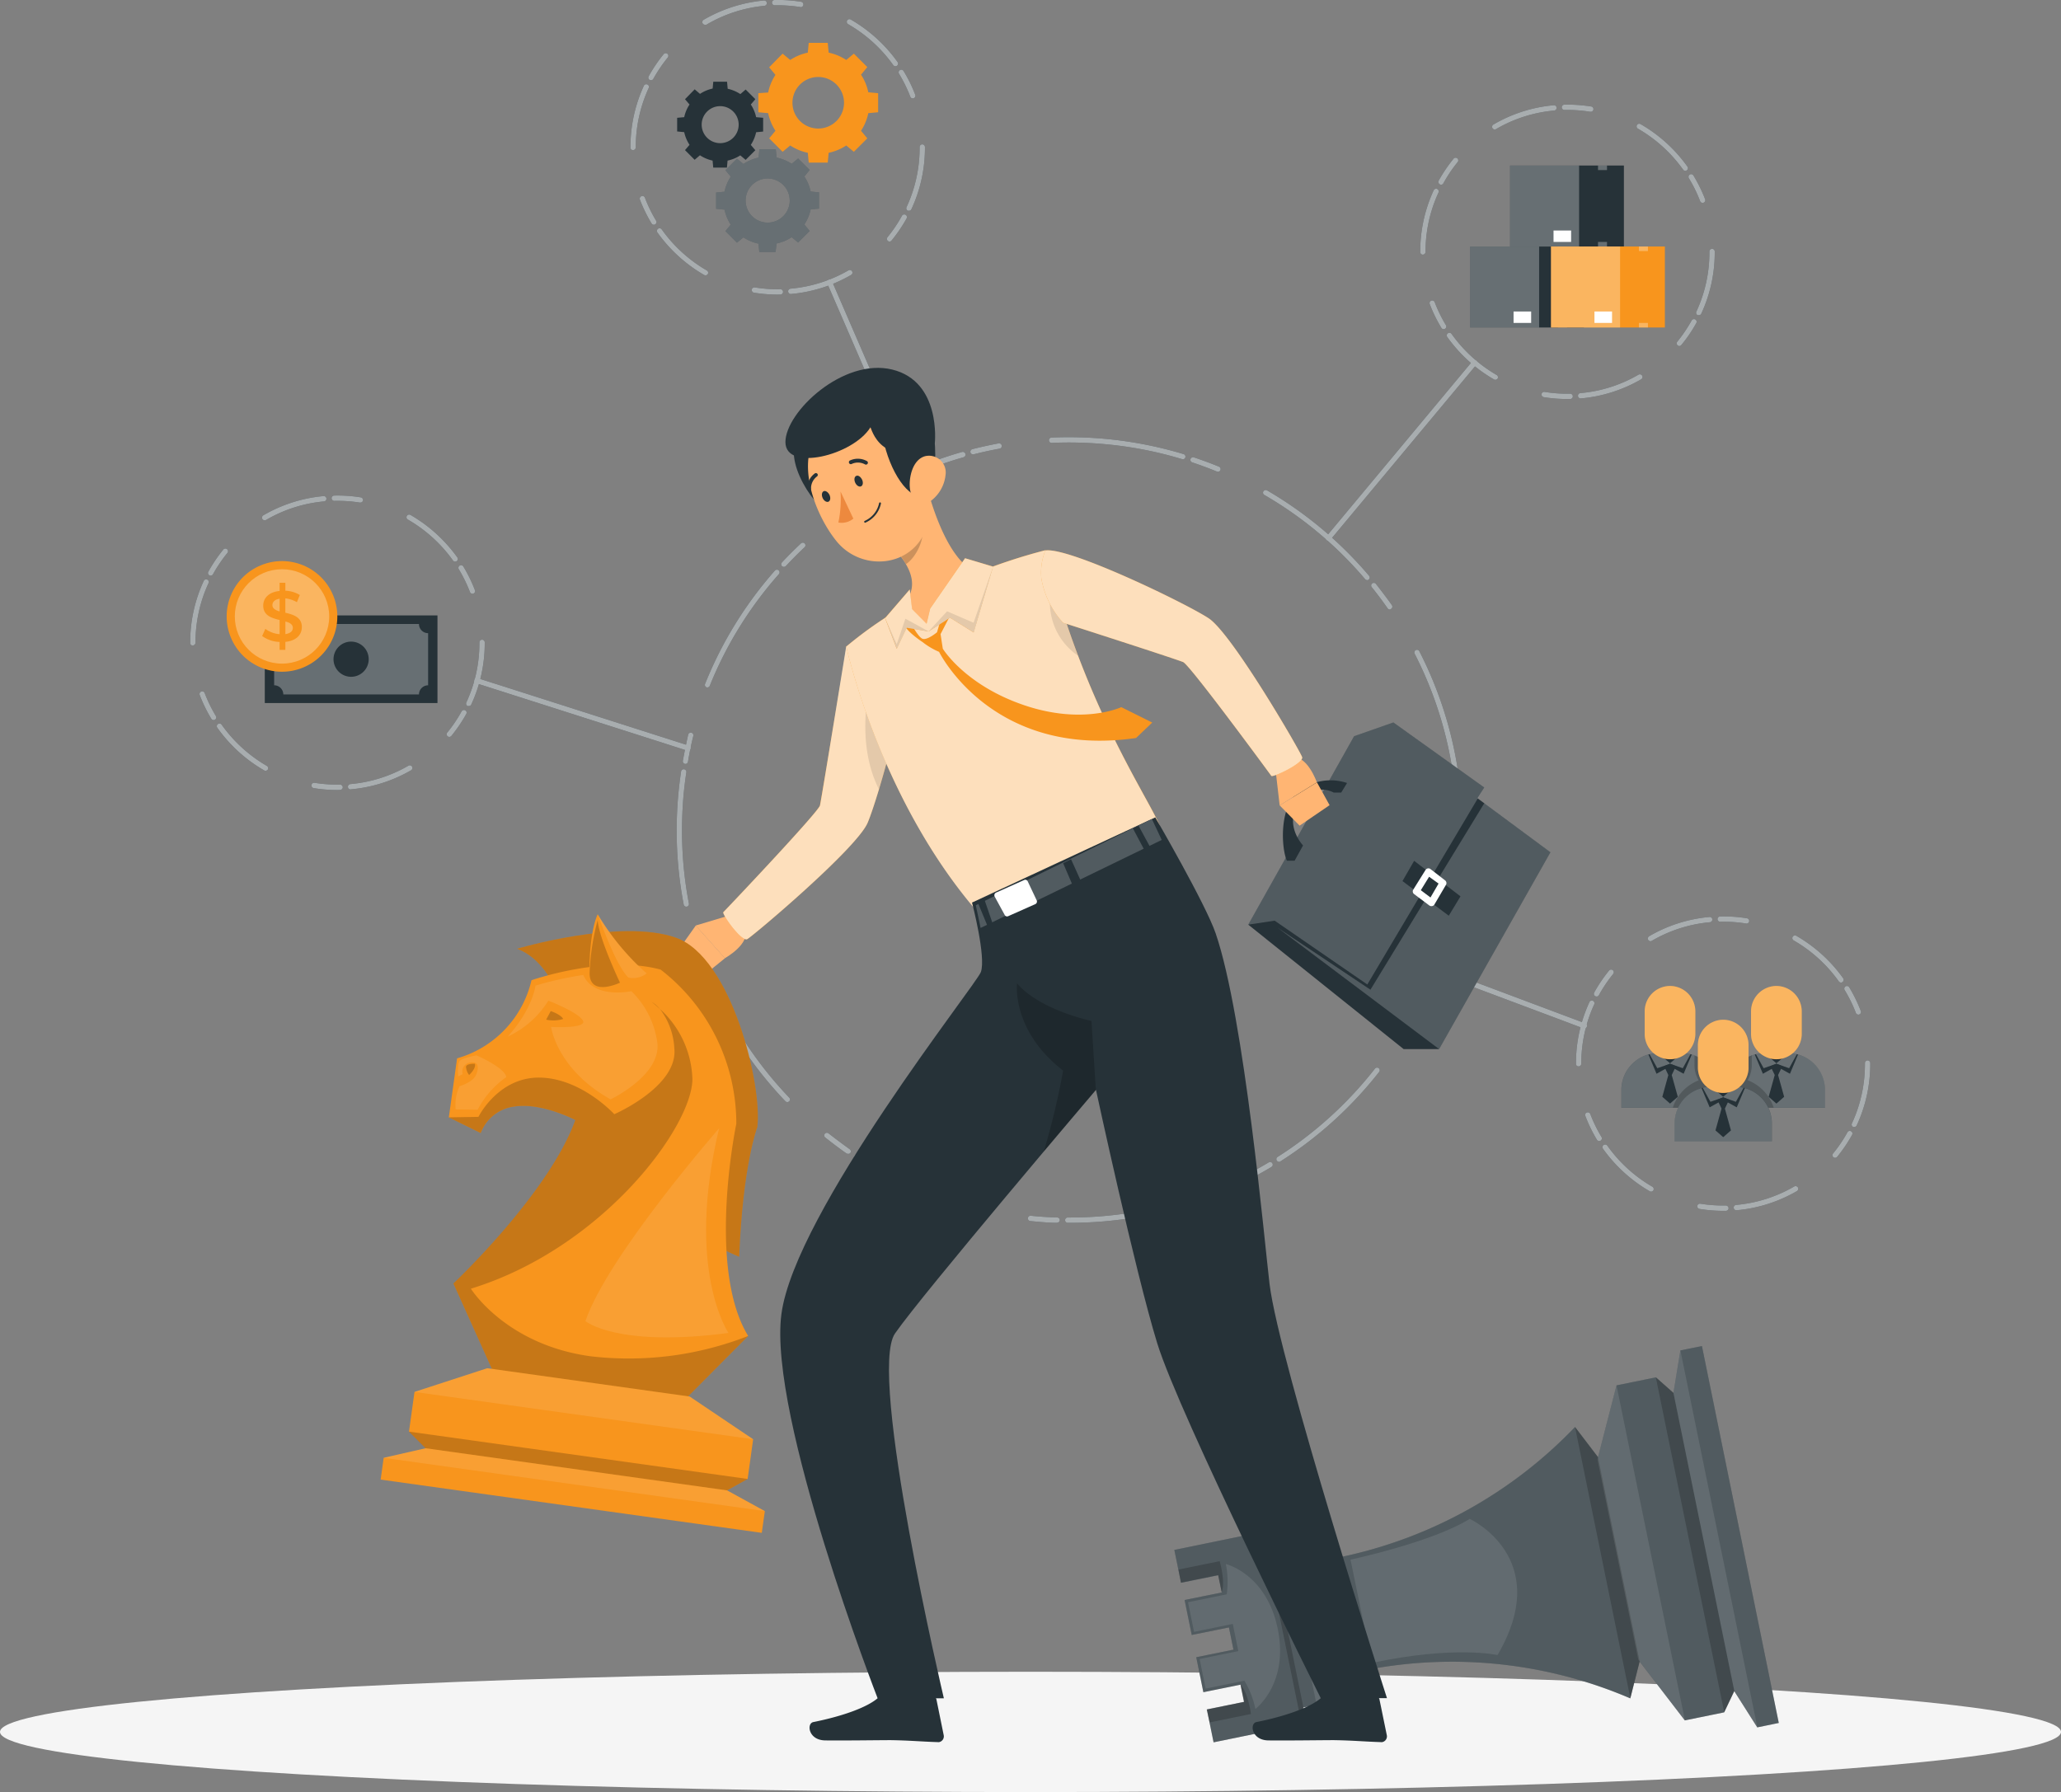 <svg xmlns="http://www.w3.org/2000/svg" width="250" height="217.408" viewBox="0 0 250 217.408"><rect x="0" y="0" width="250" height="217.408" fill="#808080" stroke="none"/><g transform="translate(-56.11 -90.334)"><g transform="translate(56.11 293.146)"><ellipse cx="125" cy="7.298" rx="125" ry="7.298" fill="#f5f5f5"/></g><g transform="translate(79.177 90.334)"><path d="M231.137,267.915h-.277a.316.316,0,0,1-.316-.322.322.322,0,0,1,.322-.322h.29a46.65,46.65,0,0,0,15.421-2.611.324.324,0,1,1,.213.612A47.365,47.365,0,0,1,231.137,267.915Zm-1.579,0h0c-.935,0-1.883-.09-2.811-.174l-.426-.039a.324.324,0,0,1,.064-.645l.419.045c.922.084,1.857.142,2.772.168a.31.31,0,1,1-.006.619Zm-9.567-1.289h-.077a47.205,47.205,0,0,1-14.828-6.382.322.322,0,0,1,.348-.542,46.7,46.7,0,0,0,14.635,6.3.322.322,0,0,1,.239.387.329.329,0,0,1-.316.219Zm32.589-3.868a.31.31,0,0,1-.284-.181.322.322,0,0,1,.135-.432c.948-.484,1.889-1.006,2.8-1.554a.324.324,0,1,1,.335.554c-.928.554-1.883,1.083-2.837,1.573A.3.3,0,0,1,252.58,262.758Zm3.913-2.244a.309.309,0,0,1-.271-.148.322.322,0,0,1,.1-.445,47.14,47.14,0,0,0,11.8-10.7.324.324,0,1,1,.509.4,47.959,47.959,0,0,1-11.978,10.85.348.348,0,0,1-.155.071Zm-52.3-.973a.335.335,0,0,1-.187-.058c-.883-.612-1.76-1.289-2.579-1.934a.323.323,0,0,1,.406-.5c.825.645,1.689,1.289,2.579,1.934a.322.322,0,0,1,.084.451A.316.316,0,0,1,204.189,259.541Zm-7.343-6.273a.329.329,0,0,1-.232-.1,47.824,47.824,0,0,1-9.026-13.39.329.329,0,0,1,.161-.432.322.322,0,0,1,.425.168,47.159,47.159,0,0,0,8.9,13.21.316.316,0,0,1-.239.542Zm75.146-8.845a.31.31,0,0,1-.168-.045.329.329,0,0,1-.116-.438c.542-.922,1.051-1.87,1.521-2.824a.324.324,0,1,1,.58.29c-.477.961-1,1.934-1.541,2.856A.322.322,0,0,1,271.992,244.423Zm2.082-4a.348.348,0,0,1-.135,0,.316.316,0,0,1-.155-.425,46.973,46.973,0,0,0,4.139-15.44.324.324,0,0,1,.645.058,47.664,47.664,0,0,1-4.165,15.6.329.329,0,0,1-.348.193ZM187.382,238.8a.322.322,0,0,1-.3-.2c-.413-.993-.8-2.011-1.148-3.03a.329.329,0,0,1,.2-.413.335.335,0,0,1,.413.206c.342,1.006.722,2.011,1.128,2.991a.316.316,0,0,1-.174.419.277.277,0,0,1-.122.013Zm-2.785-9.238a.316.316,0,0,1-.316-.258,47.553,47.553,0,0,1-.851-8.974c0-1.457.064-2.94.2-4.4.084-.928.2-1.857.335-2.766a.316.316,0,0,1,.367-.271.322.322,0,0,1,.271.361c-.135.9-.251,1.824-.335,2.734-.129,1.444-.193,2.908-.193,4.345a46.79,46.79,0,0,0,.838,8.852.322.322,0,0,1-.258.374Zm93.784-10.7a.322.322,0,0,1-.322-.309c-.039-1.07-.11-2.14-.219-3.223a.324.324,0,0,1,.645-.064c.11,1.07.187,2.16.226,3.223a.322.322,0,0,1-.309.335Zm-.374-4.513a.329.329,0,0,1-.322-.284,46.5,46.5,0,0,0-4.745-15.2.329.329,0,0,1,.142-.432.316.316,0,0,1,.432.142,47.365,47.365,0,0,1,4.816,15.408.322.322,0,0,1-.277.361Zm-93.481-2.108h-.084a.329.329,0,0,1-.264-.374c.193-1.064.419-2.134.645-3.172a.329.329,0,0,1,.393-.239.322.322,0,0,1,.232.393c-.258,1.025-.477,2.082-.645,3.127a.329.329,0,0,1-.309.271Zm2.65-9.284a.406.406,0,0,1-.122,0,.329.329,0,0,1-.181-.419,47.418,47.418,0,0,1,8.471-13.751.324.324,0,1,1,.484.432,46.83,46.83,0,0,0-8.381,13.539.309.309,0,0,1-.3.206Zm82.766-9.438a.329.329,0,0,1-.264-.135c-.606-.87-1.251-1.734-1.934-2.579a.316.316,0,0,1,.045-.451.329.329,0,0,1,.458.045c.645.838,1.328,1.715,1.934,2.579a.316.316,0,0,1-.077.445.29.29,0,0,1-.193.1Zm-2.753-3.572a.335.335,0,0,1-.245-.11,46.864,46.864,0,0,0-12.23-10.225.316.316,0,0,1-.116-.438.329.329,0,0,1,.445-.116,47.637,47.637,0,0,1,12.378,10.367.322.322,0,0,1-.039.451.335.335,0,0,1-.226.077Zm-70.768-1.612a.309.309,0,0,1-.219-.084.329.329,0,0,1,0-.458c.735-.787,1.509-1.56,2.3-2.3a.316.316,0,0,1,.451,0,.322.322,0,0,1,0,.458c-.774.722-1.534,1.489-2.256,2.263A.322.322,0,0,1,196.421,188.334Zm7.259-6.357a.348.348,0,0,1-.264-.135.329.329,0,0,1,.077-.451,47.707,47.707,0,0,1,14.551-6.995.334.334,0,0,1,.174.645,46.85,46.85,0,0,0-14.351,6.9.335.335,0,0,1-.187.058Zm45.406-5.2a.407.407,0,0,1-.122,0c-.98-.406-1.992-.78-3-1.115a.322.322,0,0,1-.206-.406.329.329,0,0,1,.406-.206c1.025.342,2.05.722,3.043,1.128a.316.316,0,0,1,.174.419.309.309,0,0,1-.3.2Zm-4.249-1.509h-.1a46.85,46.85,0,0,0-9.367-1.818,47.633,47.633,0,0,0-6.447-.155.309.309,0,0,1-.335-.309.322.322,0,0,1,.3-.335,48.994,48.994,0,0,1,6.524.155,48.144,48.144,0,0,1,9.5,1.85.322.322,0,0,1,.219.406.329.329,0,0,1-.3.226Zm-25.459-.58a.322.322,0,0,1-.316-.239.329.329,0,0,1,.232-.393c1.044-.264,2.115-.5,3.172-.7a.328.328,0,1,1,.116.645c-1.044.187-2.1.419-3.127.683Z" transform="translate(-124.415 -119.567)" fill="#263238"/><path d="M192.582,126.073a17.756,17.756,0,0,1-2.869-.232.329.329,0,0,1-.271-.367.335.335,0,0,1,.374-.271,17.072,17.072,0,0,0,3.095.219.316.316,0,0,1,.329.316.322.322,0,0,1-.316.329Zm1.6-.071a.322.322,0,0,1-.322-.3.316.316,0,0,1,.29-.348,17.026,17.026,0,0,0,7.053-2.237.322.322,0,0,1,.322.554A17.6,17.6,0,0,1,194.206,126Zm-10.347-2.269a.329.329,0,0,1-.161-.039A18.052,18.052,0,0,1,178,118.537a.322.322,0,0,1,.077-.451.316.316,0,0,1,.445.077,17.445,17.445,0,0,0,5.473,4.983.313.313,0,0,1-.161.587Zm22.326-4.094a.348.348,0,0,1-.206-.071.335.335,0,0,1-.045-.458,16.76,16.76,0,0,0,1.741-2.579.325.325,0,1,1,.567.316,18.109,18.109,0,0,1-1.812,2.663.309.309,0,0,1-.245.129ZM177.567,117.6a.322.322,0,0,1-.277-.161,17.874,17.874,0,0,1-1.412-2.888.329.329,0,0,1,.187-.419.322.322,0,0,1,.419.187,17.452,17.452,0,0,0,1.36,2.792.329.329,0,0,1-.277.49Zm30.945-1.708a.335.335,0,0,1-.135,0,.322.322,0,0,1-.155-.432,17.072,17.072,0,0,0,1.586-7.227v-.064a.322.322,0,0,1,.322-.322.329.329,0,0,1,.322.322v.064a17.651,17.651,0,0,1-1.65,7.5.316.316,0,0,1-.3.168Zm-33.46-7.343a.309.309,0,0,1-.322-.3V108.2a17.781,17.781,0,0,1,1.625-7.459.322.322,0,0,1,.432-.155.316.316,0,0,1,.155.426,17.149,17.149,0,0,0-1.567,7.195.342.342,0,0,1-.329.342Zm33.924-6.279a.309.309,0,0,1-.3-.206,17.7,17.7,0,0,0-1.367-2.785.321.321,0,1,1,.548-.335,17.4,17.4,0,0,1,1.418,2.888.322.322,0,0,1-.187.419.368.368,0,0,1-.122.019Zm-31.758-2.2a.342.342,0,0,1-.155-.039.322.322,0,0,1-.122-.438,17.755,17.755,0,0,1,1.8-2.669.323.323,0,1,1,.5.406,17.671,17.671,0,0,0-1.741,2.579.329.329,0,0,1-.29.161Zm29.656-1.7a.316.316,0,0,1-.264-.135,17.407,17.407,0,0,0-5.48-4.971.329.329,0,0,1-.116-.445.316.316,0,0,1,.438-.116,18.052,18.052,0,0,1,5.68,5.158.329.329,0,0,1-.071.451.335.335,0,0,1-.174.058Zm-23.1-5.035a.322.322,0,0,1-.168-.6,17.787,17.787,0,0,1,7.311-2.34.324.324,0,0,1,.064.645,16.988,16.988,0,0,0-7.053,2.3A.3.3,0,0,1,183.775,93.342Zm11.6-2.147h-.052a17.755,17.755,0,0,0-3.095-.213.329.329,0,0,1-.329-.316.322.322,0,0,1,.316-.329,18.457,18.457,0,0,1,3.223.219.332.332,0,0,1-.077.658Z" transform="translate(-121.323 -90.334)" fill="#263238"/><path d="M109.748,219.31a17.758,17.758,0,0,1-2.869-.232.326.326,0,0,1,.1-.645,17.206,17.206,0,0,0,2.766.219h.329a.342.342,0,0,1,.329.316.335.335,0,0,1-.316.329Zm1.6-.071a.322.322,0,0,1-.322-.3.329.329,0,0,1,.29-.348,17.026,17.026,0,0,0,7.079-2.25.322.322,0,0,1,.322.554,17.677,17.677,0,0,1-7.317,2.327Zm-10.315-2.263a.29.29,0,0,1-.161-.045,17.987,17.987,0,0,1-5.673-5.158.322.322,0,1,1,.522-.374,17.445,17.445,0,0,0,5.473,4.984.329.329,0,0,1,.116.445.322.322,0,0,1-.322.135Zm22.294-4.113a.309.309,0,0,1-.206-.071.322.322,0,0,1-.045-.451,16.846,16.846,0,0,0,1.741-2.579.329.329,0,0,1,.445-.122.322.322,0,0,1,.122.438,18.586,18.586,0,0,1-1.805,2.663A.329.329,0,0,1,123.325,212.863Zm-28.592-2.037a.335.335,0,0,1-.277-.155,18.2,18.2,0,0,1-1.412-2.895.323.323,0,1,1,.606-.226,17.407,17.407,0,0,0,1.36,2.785.329.329,0,0,1-.11.445.309.309,0,0,1-.168.045Zm30.945-1.708a.335.335,0,0,1-.135,0,.322.322,0,0,1-.155-.432,17.072,17.072,0,0,0,1.586-7.227v-.064a.322.322,0,0,1,.645,0v.064a17.71,17.71,0,0,1-1.644,7.5.322.322,0,0,1-.3.161Zm-33.466-7.343a.3.3,0,0,1-.322-.3v-.039a17.716,17.716,0,0,1,1.631-7.466.322.322,0,1,1,.58.271,17.149,17.149,0,0,0-1.567,7.195A.342.342,0,0,1,92.212,201.774ZM126.13,195.5a.316.316,0,0,1-.3-.213,17.692,17.692,0,0,0-1.367-2.785.322.322,0,0,1,.548-.335,17.7,17.7,0,0,1,1.418,2.895.316.316,0,0,1-.187.413.251.251,0,0,1-.116.026Zm-31.751-2.2a.348.348,0,0,1-.161-.039.322.322,0,0,1-.123-.438,17.754,17.754,0,0,1,1.8-2.669.323.323,0,1,1,.5.406,17.67,17.67,0,0,0-1.741,2.579.316.316,0,0,1-.271.161Zm29.656-1.7a.316.316,0,0,1-.264-.135,17.407,17.407,0,0,0-5.48-4.971.316.316,0,0,1-.116-.438.322.322,0,0,1,.438-.122,18.206,18.206,0,0,1,5.686,5.158.329.329,0,0,1-.077.451.29.29,0,0,1-.168.045Zm-23.112-5.016a.316.316,0,0,1-.277-.155.329.329,0,0,1,.116-.445,17.658,17.658,0,0,1,7.317-2.334.324.324,0,0,1,.058.645,17.026,17.026,0,0,0-7.047,2.256.367.367,0,0,1-.148.032Zm11.6-2.147h-.052a17.1,17.1,0,0,0-3.095-.206.329.329,0,0,1-.329-.316.322.322,0,0,1,.316-.329,17.807,17.807,0,0,1,3.223.219.329.329,0,0,1,.271.367.322.322,0,0,1-.329.264Z" transform="translate(-91.89 -123.466)" fill="#263238"/><path d="M370.552,298.5a17.873,17.873,0,0,1-2.933-.232.32.32,0,1,1,.1-.632,17.41,17.41,0,0,0,2.83.219h.264a.335.335,0,0,1,.329.316.322.322,0,0,1-.316.329Zm1.534-.071a.323.323,0,0,1-.026-.645,17.033,17.033,0,0,0,7.047-2.237.329.329,0,0,1,.445.116.335.335,0,0,1-.122.445,17.736,17.736,0,0,1-7.311,2.321ZM361.74,296.17a.29.29,0,0,1-.161-.045,18.051,18.051,0,0,1-5.673-5.158.322.322,0,0,1,.077-.451.329.329,0,0,1,.451.077,17.356,17.356,0,0,0,5.467,4.984.329.329,0,0,1,.116.445A.322.322,0,0,1,361.74,296.17Zm22.326-4.1a.319.319,0,0,1-.251-.522,17.045,17.045,0,0,0,1.747-2.579.322.322,0,0,1,.438-.122.316.316,0,0,1,.122.438,18.048,18.048,0,0,1-1.805,2.663A.323.323,0,0,1,384.065,292.069Zm-28.618-2.037a.335.335,0,0,1-.277-.155,18.171,18.171,0,0,1-1.405-2.895.316.316,0,0,1,.187-.413.322.322,0,0,1,.413.187,17.409,17.409,0,0,0,1.36,2.785.322.322,0,0,1-.11.445.309.309,0,0,1-.168.045Zm30.945-1.708a.335.335,0,0,1-.135,0,.322.322,0,0,1-.155-.432,17.072,17.072,0,0,0,1.58-7.253v-.064a.322.322,0,0,1,.645,0v.064a17.731,17.731,0,0,1-1.644,7.5.322.322,0,0,1-.29.187Zm-33.44-7.35a.3.3,0,0,1-.322-.3v-.039a17.664,17.664,0,0,1,1.631-7.459.316.316,0,0,1,.426-.161.329.329,0,0,1,.161.426,17.058,17.058,0,0,0-1.573,7.195.335.335,0,0,1-.322.342Zm33.93-6.279a.329.329,0,0,1-.3-.206,16.9,16.9,0,0,0-1.367-2.785.324.324,0,0,1,.554-.335,18.131,18.131,0,0,1,1.412,2.888.322.322,0,0,1-.187.419.3.3,0,0,1-.11.026Zm-31.758-2.2a.322.322,0,0,1-.284-.477,17.969,17.969,0,0,1,1.805-2.669.321.321,0,1,1,.5.406,17.627,17.627,0,0,0-1.734,2.579.329.329,0,0,1-.284.168Zm29.656-1.689a.335.335,0,0,1-.264-.135,17.368,17.368,0,0,0-5.48-4.977.323.323,0,0,1,.322-.561,18.012,18.012,0,0,1,5.686,5.158.322.322,0,0,1-.077.445.3.3,0,0,1-.174.077Zm-23.112-5.016a.322.322,0,0,1-.277-.161.329.329,0,0,1,.116-.445,17.658,17.658,0,0,1,7.311-2.334.309.309,0,0,1,.348.29.316.316,0,0,1-.29.348,17.027,17.027,0,0,0-7.047,2.256.379.379,0,0,1-.148.052Zm11.6-2.153h-.045a17.173,17.173,0,0,0-3.1-.206.322.322,0,0,1,0-.645,17.762,17.762,0,0,1,3.223.219.323.323,0,0,1-.052.645Z" transform="translate(-184.532 -151.606)" fill="#263238"/><path d="M305.874,180.019a.322.322,0,0,1-.245-.529l17.723-21.275a.323.323,0,1,1,.5.413L306.119,179.9A.309.309,0,0,1,305.874,180.019Z" transform="translate(-167.806 -114.412)" fill="#263238"/><path d="M221.976,166.556a.329.329,0,0,1-.3-.2L211.738,143.4a.329.329,0,0,1,.161-.413.322.322,0,0,1,.426.174l9.941,22.958a.335.335,0,0,1-.3.451Z" transform="translate(-134.465 -109.032)" fill="#263238"/><path d="M343.906,279.712a.3.3,0,0,1-.11,0L325.635,272.9a.324.324,0,0,1,.232-.606l18.155,6.808a.328.328,0,1,1-.116.645Z" transform="translate(-174.867 -154.979)" fill="#263238"/><path d="M171.284,226.737a.251.251,0,0,1-.1,0l-25.614-8.181a.322.322,0,0,1,.2-.612l25.607,8.181a.316.316,0,0,1,.206.406A.309.309,0,0,1,171.284,226.737Z" transform="translate(-110.889 -135.67)" fill="#263238"/><path d="M341.227,145.734a17.458,17.458,0,0,1-2.908-.226.329.329,0,0,1-.271-.374.322.322,0,0,1,.367-.264,16.518,16.518,0,0,0,2.811.219h.29a.322.322,0,1,1,0,.645Zm1.554-.071a.316.316,0,0,1-.316-.29.322.322,0,0,1,.29-.355,16.968,16.968,0,0,0,7.053-2.237.323.323,0,1,1,.322.561,17.7,17.7,0,0,1-7.317,2.321ZM332.433,143.4a.3.3,0,0,1-.161-.045A18.051,18.051,0,0,1,326.6,138.2a.322.322,0,0,1,.529-.367,17.5,17.5,0,0,0,5.467,4.984.322.322,0,0,1,.122.438A.335.335,0,0,1,332.433,143.4Zm22.326-4.094a.3.3,0,0,1-.2-.077.316.316,0,0,1-.045-.451,17.772,17.772,0,0,0,1.741-2.579.323.323,0,0,1,.567.309,17.453,17.453,0,0,1-1.812,2.663.329.329,0,0,1-.251.135Zm-28.586-2.044a.316.316,0,0,1-.277-.155,17.875,17.875,0,0,1-1.412-2.888.322.322,0,0,1,.187-.419.316.316,0,0,1,.413.187,17.126,17.126,0,0,0,1.36,2.785.316.316,0,0,1-.11.445A.3.3,0,0,1,326.173,137.263Zm30.945-1.7a.348.348,0,0,1-.135,0,.322.322,0,0,1-.161-.426,17.02,17.02,0,0,0,1.586-7.227v-.071a.322.322,0,1,1,.645,0v.071a17.658,17.658,0,0,1-1.644,7.5.316.316,0,0,1-.3.155Zm-33.466-7.343a.309.309,0,0,1-.322-.309v-.032a17.7,17.7,0,0,1,1.631-7.466.329.329,0,0,1,.425-.161.335.335,0,0,1,.161.432,17.033,17.033,0,0,0-1.573,7.195.342.342,0,0,1-.329.342Zm33.93-6.279a.335.335,0,0,1-.3-.206,16.643,16.643,0,0,0-1.367-2.785.329.329,0,0,1,.11-.445.322.322,0,0,1,.445.11,18.454,18.454,0,0,1,1.418,2.888.322.322,0,0,1-.187.413.251.251,0,0,1-.122.026Zm-31.758-2.2a.341.341,0,0,1-.129-.058.329.329,0,0,1-.129-.438,18.586,18.586,0,0,1,1.805-2.663.322.322,0,1,1,.5.406,16.965,16.965,0,0,0-1.734,2.579.322.322,0,0,1-.316.174Zm29.656-1.689a.322.322,0,0,1-.258-.135,17.368,17.368,0,0,0-5.48-4.977.319.319,0,1,1,.316-.554,17.993,17.993,0,0,1,5.686,5.158.316.316,0,0,1-.077.445.3.3,0,0,1-.181.064Zm-23.112-5.016a.322.322,0,0,1-.161-.6,17.6,17.6,0,0,1,7.311-2.34.322.322,0,0,1,.355.29.329.329,0,0,1-.3.355,16.956,16.956,0,0,0-7.047,2.25.277.277,0,0,1-.155.045Zm11.6-2.153h-.052a17.187,17.187,0,0,0-3.095-.213.322.322,0,1,1,0-.645,18.5,18.5,0,0,1,3.223.219.323.323,0,0,1-.052.645Z" transform="translate(-174.122 -97.327)" fill="#263238"/><g opacity="0.6"><path d="M231.137,267.915h-.277a.316.316,0,0,1-.316-.322.322.322,0,0,1,.322-.322h.29a46.65,46.65,0,0,0,15.421-2.611.324.324,0,1,1,.213.612A47.365,47.365,0,0,1,231.137,267.915Zm-1.579,0h0c-.935,0-1.883-.09-2.811-.174l-.426-.039a.324.324,0,0,1,.064-.645l.419.045c.922.084,1.857.142,2.772.168a.31.31,0,1,1-.006.619Zm-9.567-1.289h-.077a47.205,47.205,0,0,1-14.828-6.382.322.322,0,0,1,.348-.542,46.7,46.7,0,0,0,14.635,6.3.322.322,0,0,1,.239.387.329.329,0,0,1-.316.219Zm32.589-3.868a.31.31,0,0,1-.284-.181.322.322,0,0,1,.135-.432c.948-.484,1.889-1.006,2.8-1.554a.324.324,0,1,1,.335.554c-.928.554-1.883,1.083-2.837,1.573A.3.3,0,0,1,252.58,262.758Zm3.913-2.244a.309.309,0,0,1-.271-.148.322.322,0,0,1,.1-.445,47.14,47.14,0,0,0,11.8-10.7.324.324,0,1,1,.509.4,47.959,47.959,0,0,1-11.978,10.85.348.348,0,0,1-.155.071Zm-52.3-.973a.335.335,0,0,1-.187-.058c-.883-.612-1.76-1.289-2.579-1.934a.323.323,0,0,1,.406-.5c.825.645,1.689,1.289,2.579,1.934a.322.322,0,0,1,.084.451A.316.316,0,0,1,204.189,259.541Zm-7.343-6.273a.329.329,0,0,1-.232-.1,47.824,47.824,0,0,1-9.026-13.39.329.329,0,0,1,.161-.432.322.322,0,0,1,.425.168,47.159,47.159,0,0,0,8.9,13.21.316.316,0,0,1-.239.542Zm75.146-8.845a.31.31,0,0,1-.168-.045.329.329,0,0,1-.116-.438c.542-.922,1.051-1.87,1.521-2.824a.324.324,0,1,1,.58.29c-.477.961-1,1.934-1.541,2.856A.322.322,0,0,1,271.992,244.423Zm2.082-4a.348.348,0,0,1-.135,0,.316.316,0,0,1-.155-.425,46.973,46.973,0,0,0,4.139-15.44.324.324,0,0,1,.645.058,47.664,47.664,0,0,1-4.165,15.6.329.329,0,0,1-.348.193ZM187.382,238.8a.322.322,0,0,1-.3-.2c-.413-.993-.8-2.011-1.148-3.03a.329.329,0,0,1,.2-.413.335.335,0,0,1,.413.206c.342,1.006.722,2.011,1.128,2.991a.316.316,0,0,1-.174.419.277.277,0,0,1-.122.013Zm-2.785-9.238a.316.316,0,0,1-.316-.258,47.553,47.553,0,0,1-.851-8.974c0-1.457.064-2.94.2-4.4.084-.928.2-1.857.335-2.766a.316.316,0,0,1,.367-.271.322.322,0,0,1,.271.361c-.135.9-.251,1.824-.335,2.734-.129,1.444-.193,2.908-.193,4.345a46.79,46.79,0,0,0,.838,8.852.322.322,0,0,1-.258.374Zm93.784-10.7a.322.322,0,0,1-.322-.309c-.039-1.07-.11-2.14-.219-3.223a.324.324,0,0,1,.645-.064c.11,1.07.187,2.16.226,3.223a.322.322,0,0,1-.309.335Zm-.374-4.513a.329.329,0,0,1-.322-.284,46.5,46.5,0,0,0-4.745-15.2.329.329,0,0,1,.142-.432.316.316,0,0,1,.432.142,47.365,47.365,0,0,1,4.816,15.408.322.322,0,0,1-.277.361Zm-93.481-2.108h-.084a.329.329,0,0,1-.264-.374c.193-1.064.419-2.134.645-3.172a.329.329,0,0,1,.393-.239.322.322,0,0,1,.232.393c-.258,1.025-.477,2.082-.645,3.127a.329.329,0,0,1-.309.271Zm2.65-9.284a.406.406,0,0,1-.122,0,.329.329,0,0,1-.181-.419,47.418,47.418,0,0,1,8.471-13.751.324.324,0,1,1,.484.432,46.83,46.83,0,0,0-8.381,13.539.309.309,0,0,1-.3.206Zm82.766-9.438a.329.329,0,0,1-.264-.135c-.606-.87-1.251-1.734-1.934-2.579a.316.316,0,0,1,.045-.451.329.329,0,0,1,.458.045c.645.838,1.328,1.715,1.934,2.579a.316.316,0,0,1-.077.445.29.29,0,0,1-.193.1Zm-2.753-3.572a.335.335,0,0,1-.245-.11,46.864,46.864,0,0,0-12.23-10.225.316.316,0,0,1-.116-.438.329.329,0,0,1,.445-.116,47.637,47.637,0,0,1,12.378,10.367.322.322,0,0,1-.039.451.335.335,0,0,1-.226.077Zm-70.768-1.612a.309.309,0,0,1-.219-.084.329.329,0,0,1,0-.458c.735-.787,1.509-1.56,2.3-2.3a.316.316,0,0,1,.451,0,.322.322,0,0,1,0,.458c-.774.722-1.534,1.489-2.256,2.263A.322.322,0,0,1,196.421,188.334Zm7.259-6.357a.348.348,0,0,1-.264-.135.329.329,0,0,1,.077-.451,47.707,47.707,0,0,1,14.551-6.995.334.334,0,0,1,.174.645,46.85,46.85,0,0,0-14.351,6.9.335.335,0,0,1-.187.058Zm45.406-5.2a.407.407,0,0,1-.122,0c-.98-.406-1.992-.78-3-1.115a.322.322,0,0,1-.206-.406.329.329,0,0,1,.406-.206c1.025.342,2.05.722,3.043,1.128a.316.316,0,0,1,.174.419.309.309,0,0,1-.3.2Zm-4.249-1.509h-.1a46.85,46.85,0,0,0-9.367-1.818,47.633,47.633,0,0,0-6.447-.155.309.309,0,0,1-.335-.309.322.322,0,0,1,.3-.335,48.994,48.994,0,0,1,6.524.155,48.144,48.144,0,0,1,9.5,1.85.322.322,0,0,1,.219.406.329.329,0,0,1-.3.226Zm-25.459-.58a.322.322,0,0,1-.316-.239.329.329,0,0,1,.232-.393c1.044-.264,2.115-.5,3.172-.7a.328.328,0,1,1,.116.645c-1.044.187-2.1.419-3.127.683Z" transform="translate(-124.415 -119.567)" fill="#fff"/><path d="M192.582,126.073a17.756,17.756,0,0,1-2.869-.232.329.329,0,0,1-.271-.367.335.335,0,0,1,.374-.271,17.072,17.072,0,0,0,3.095.219.316.316,0,0,1,.329.316.322.322,0,0,1-.316.329Zm1.6-.071a.322.322,0,0,1-.322-.3.316.316,0,0,1,.29-.348,17.026,17.026,0,0,0,7.053-2.237.322.322,0,0,1,.322.554A17.6,17.6,0,0,1,194.206,126Zm-10.347-2.269a.329.329,0,0,1-.161-.039A18.052,18.052,0,0,1,178,118.537a.322.322,0,0,1,.077-.451.316.316,0,0,1,.445.077,17.445,17.445,0,0,0,5.473,4.983.313.313,0,0,1-.161.587Zm22.326-4.094a.348.348,0,0,1-.206-.071.335.335,0,0,1-.045-.458,16.76,16.76,0,0,0,1.741-2.579.325.325,0,1,1,.567.316,18.109,18.109,0,0,1-1.812,2.663.309.309,0,0,1-.245.129ZM177.567,117.6a.322.322,0,0,1-.277-.161,17.874,17.874,0,0,1-1.412-2.888.329.329,0,0,1,.187-.419.322.322,0,0,1,.419.187,17.452,17.452,0,0,0,1.36,2.792.329.329,0,0,1-.277.49Zm30.945-1.708a.335.335,0,0,1-.135,0,.322.322,0,0,1-.155-.432,17.072,17.072,0,0,0,1.586-7.227v-.064a.322.322,0,0,1,.322-.322.329.329,0,0,1,.322.322v.064a17.651,17.651,0,0,1-1.65,7.5.316.316,0,0,1-.3.168Zm-33.46-7.343a.309.309,0,0,1-.322-.3V108.2a17.781,17.781,0,0,1,1.625-7.459.322.322,0,0,1,.432-.155.316.316,0,0,1,.155.426,17.149,17.149,0,0,0-1.567,7.195.342.342,0,0,1-.329.342Zm33.924-6.279a.309.309,0,0,1-.3-.206,17.7,17.7,0,0,0-1.367-2.785.321.321,0,1,1,.548-.335,17.4,17.4,0,0,1,1.418,2.888.322.322,0,0,1-.187.419.368.368,0,0,1-.122.019Zm-31.758-2.2a.342.342,0,0,1-.155-.039.322.322,0,0,1-.122-.438,17.755,17.755,0,0,1,1.8-2.669.323.323,0,1,1,.5.406,17.671,17.671,0,0,0-1.741,2.579.329.329,0,0,1-.29.161Zm29.656-1.7a.316.316,0,0,1-.264-.135,17.407,17.407,0,0,0-5.48-4.971.329.329,0,0,1-.116-.445.316.316,0,0,1,.438-.116,18.052,18.052,0,0,1,5.68,5.158.329.329,0,0,1-.071.451.335.335,0,0,1-.174.058Zm-23.1-5.035a.322.322,0,0,1-.168-.6,17.787,17.787,0,0,1,7.311-2.34.324.324,0,0,1,.064.645,16.988,16.988,0,0,0-7.053,2.3A.3.3,0,0,1,183.775,93.342Zm11.6-2.147h-.052a17.755,17.755,0,0,0-3.095-.213.329.329,0,0,1-.329-.316.322.322,0,0,1,.316-.329,18.457,18.457,0,0,1,3.223.219.332.332,0,0,1-.077.658Z" transform="translate(-121.323 -90.334)" fill="#fff"/><path d="M109.748,219.31a17.758,17.758,0,0,1-2.869-.232.326.326,0,0,1,.1-.645,17.206,17.206,0,0,0,2.766.219h.329a.342.342,0,0,1,.329.316.335.335,0,0,1-.316.329Zm1.6-.071a.322.322,0,0,1-.322-.3.329.329,0,0,1,.29-.348,17.026,17.026,0,0,0,7.079-2.25.322.322,0,0,1,.322.554,17.677,17.677,0,0,1-7.317,2.327Zm-10.315-2.263a.29.29,0,0,1-.161-.045,17.987,17.987,0,0,1-5.673-5.158.322.322,0,1,1,.522-.374,17.445,17.445,0,0,0,5.473,4.984.329.329,0,0,1,.116.445.322.322,0,0,1-.322.135Zm22.294-4.113a.309.309,0,0,1-.206-.071.322.322,0,0,1-.045-.451,16.846,16.846,0,0,0,1.741-2.579.329.329,0,0,1,.445-.122.322.322,0,0,1,.122.438,18.586,18.586,0,0,1-1.805,2.663A.329.329,0,0,1,123.325,212.863Zm-28.592-2.037a.335.335,0,0,1-.277-.155,18.2,18.2,0,0,1-1.412-2.895.323.323,0,1,1,.606-.226,17.407,17.407,0,0,0,1.36,2.785.329.329,0,0,1-.11.445.309.309,0,0,1-.168.045Zm30.945-1.708a.335.335,0,0,1-.135,0,.322.322,0,0,1-.155-.432,17.072,17.072,0,0,0,1.586-7.227v-.064a.322.322,0,0,1,.645,0v.064a17.71,17.71,0,0,1-1.644,7.5.322.322,0,0,1-.3.161Zm-33.466-7.343a.3.3,0,0,1-.322-.3v-.039a17.716,17.716,0,0,1,1.631-7.466.322.322,0,1,1,.58.271,17.149,17.149,0,0,0-1.567,7.195A.342.342,0,0,1,92.212,201.774ZM126.13,195.5a.316.316,0,0,1-.3-.213,17.692,17.692,0,0,0-1.367-2.785.322.322,0,0,1,.548-.335,17.7,17.7,0,0,1,1.418,2.895.316.316,0,0,1-.187.413.251.251,0,0,1-.116.026Zm-31.751-2.2a.348.348,0,0,1-.161-.039.322.322,0,0,1-.123-.438,17.754,17.754,0,0,1,1.8-2.669.323.323,0,1,1,.5.406,17.67,17.67,0,0,0-1.741,2.579.316.316,0,0,1-.271.161Zm29.656-1.7a.316.316,0,0,1-.264-.135,17.407,17.407,0,0,0-5.48-4.971.316.316,0,0,1-.116-.438.322.322,0,0,1,.438-.122,18.206,18.206,0,0,1,5.686,5.158.329.329,0,0,1-.077.451.29.29,0,0,1-.168.045Zm-23.112-5.016a.316.316,0,0,1-.277-.155.329.329,0,0,1,.116-.445,17.658,17.658,0,0,1,7.317-2.334.324.324,0,0,1,.058.645,17.026,17.026,0,0,0-7.047,2.256.367.367,0,0,1-.148.032Zm11.6-2.147h-.052a17.1,17.1,0,0,0-3.095-.206.329.329,0,0,1-.329-.316.322.322,0,0,1,.316-.329,17.807,17.807,0,0,1,3.223.219.329.329,0,0,1,.271.367.322.322,0,0,1-.329.264Z" transform="translate(-91.89 -123.466)" fill="#fff"/><path d="M370.552,298.5a17.873,17.873,0,0,1-2.933-.232.32.32,0,1,1,.1-.632,17.41,17.41,0,0,0,2.83.219h.264a.335.335,0,0,1,.329.316.322.322,0,0,1-.316.329Zm1.534-.071a.323.323,0,0,1-.026-.645,17.033,17.033,0,0,0,7.047-2.237.329.329,0,0,1,.445.116.335.335,0,0,1-.122.445,17.736,17.736,0,0,1-7.311,2.321ZM361.74,296.17a.29.29,0,0,1-.161-.045,18.051,18.051,0,0,1-5.673-5.158.322.322,0,0,1,.077-.451.329.329,0,0,1,.451.077,17.356,17.356,0,0,0,5.467,4.984.329.329,0,0,1,.116.445A.322.322,0,0,1,361.74,296.17Zm22.326-4.1a.319.319,0,0,1-.251-.522,17.045,17.045,0,0,0,1.747-2.579.322.322,0,0,1,.438-.122.316.316,0,0,1,.122.438,18.048,18.048,0,0,1-1.805,2.663A.323.323,0,0,1,384.065,292.069Zm-28.618-2.037a.335.335,0,0,1-.277-.155,18.171,18.171,0,0,1-1.405-2.895.316.316,0,0,1,.187-.413.322.322,0,0,1,.413.187,17.409,17.409,0,0,0,1.36,2.785.322.322,0,0,1-.11.445.309.309,0,0,1-.168.045Zm30.945-1.708a.335.335,0,0,1-.135,0,.322.322,0,0,1-.155-.432,17.072,17.072,0,0,0,1.58-7.253v-.064a.322.322,0,0,1,.645,0v.064a17.731,17.731,0,0,1-1.644,7.5.322.322,0,0,1-.29.187Zm-33.44-7.35a.3.3,0,0,1-.322-.3v-.039a17.664,17.664,0,0,1,1.631-7.459.316.316,0,0,1,.426-.161.329.329,0,0,1,.161.426,17.058,17.058,0,0,0-1.573,7.195.335.335,0,0,1-.322.342Zm33.93-6.279a.329.329,0,0,1-.3-.206,16.9,16.9,0,0,0-1.367-2.785.324.324,0,0,1,.554-.335,18.131,18.131,0,0,1,1.412,2.888.322.322,0,0,1-.187.419.3.3,0,0,1-.11.026Zm-31.758-2.2a.322.322,0,0,1-.284-.477,17.969,17.969,0,0,1,1.805-2.669.321.321,0,1,1,.5.406,17.627,17.627,0,0,0-1.734,2.579.329.329,0,0,1-.284.168Zm29.656-1.689a.335.335,0,0,1-.264-.135,17.368,17.368,0,0,0-5.48-4.977.323.323,0,0,1,.322-.561,18.012,18.012,0,0,1,5.686,5.158.322.322,0,0,1-.077.445.3.3,0,0,1-.174.077Zm-23.112-5.016a.322.322,0,0,1-.277-.161.329.329,0,0,1,.116-.445,17.658,17.658,0,0,1,7.311-2.334.309.309,0,0,1,.348.29.316.316,0,0,1-.29.348,17.027,17.027,0,0,0-7.047,2.256.379.379,0,0,1-.148.052Zm11.6-2.153h-.045a17.173,17.173,0,0,0-3.1-.206.322.322,0,0,1,0-.645,17.762,17.762,0,0,1,3.223.219.323.323,0,0,1-.052.645Z" transform="translate(-184.532 -151.606)" fill="#fff"/><path d="M305.874,180.019a.322.322,0,0,1-.245-.529l17.723-21.275a.323.323,0,1,1,.5.413L306.119,179.9A.309.309,0,0,1,305.874,180.019Z" transform="translate(-167.806 -114.412)" fill="#fff"/><path d="M221.976,166.556a.329.329,0,0,1-.3-.2L211.738,143.4a.329.329,0,0,1,.161-.413.322.322,0,0,1,.426.174l9.941,22.958a.335.335,0,0,1-.3.451Z" transform="translate(-134.465 -109.032)" fill="#fff"/><path d="M343.906,279.712a.3.3,0,0,1-.11,0L325.635,272.9a.324.324,0,0,1,.232-.606l18.155,6.808a.328.328,0,1,1-.116.645Z" transform="translate(-174.867 -154.979)" fill="#fff"/><path d="M171.284,226.737a.251.251,0,0,1-.1,0l-25.614-8.181a.322.322,0,0,1,.2-.612l25.607,8.181a.316.316,0,0,1,.206.406A.309.309,0,0,1,171.284,226.737Z" transform="translate(-110.889 -135.67)" fill="#fff"/><path d="M341.227,145.734a17.458,17.458,0,0,1-2.908-.226.329.329,0,0,1-.271-.374.322.322,0,0,1,.367-.264,16.518,16.518,0,0,0,2.811.219h.29a.322.322,0,1,1,0,.645Zm1.554-.071a.316.316,0,0,1-.316-.29.322.322,0,0,1,.29-.355,16.968,16.968,0,0,0,7.053-2.237.323.323,0,1,1,.322.561,17.7,17.7,0,0,1-7.317,2.321ZM332.433,143.4a.3.3,0,0,1-.161-.045A18.051,18.051,0,0,1,326.6,138.2a.322.322,0,0,1,.529-.367,17.5,17.5,0,0,0,5.467,4.984.322.322,0,0,1,.122.438A.335.335,0,0,1,332.433,143.4Zm22.326-4.094a.3.3,0,0,1-.2-.077.316.316,0,0,1-.045-.451,17.772,17.772,0,0,0,1.741-2.579.323.323,0,0,1,.567.309,17.453,17.453,0,0,1-1.812,2.663.329.329,0,0,1-.251.135Zm-28.586-2.044a.316.316,0,0,1-.277-.155,17.875,17.875,0,0,1-1.412-2.888.322.322,0,0,1,.187-.419.316.316,0,0,1,.413.187,17.126,17.126,0,0,0,1.36,2.785.316.316,0,0,1-.11.445A.3.3,0,0,1,326.173,137.263Zm30.945-1.7a.348.348,0,0,1-.135,0,.322.322,0,0,1-.161-.426,17.02,17.02,0,0,0,1.586-7.227v-.071a.322.322,0,1,1,.645,0v.071a17.658,17.658,0,0,1-1.644,7.5.316.316,0,0,1-.3.155Zm-33.466-7.343a.309.309,0,0,1-.322-.309v-.032a17.7,17.7,0,0,1,1.631-7.466.329.329,0,0,1,.425-.161.335.335,0,0,1,.161.432,17.033,17.033,0,0,0-1.573,7.195.342.342,0,0,1-.329.342Zm33.93-6.279a.335.335,0,0,1-.3-.206,16.643,16.643,0,0,0-1.367-2.785.329.329,0,0,1,.11-.445.322.322,0,0,1,.445.11,18.454,18.454,0,0,1,1.418,2.888.322.322,0,0,1-.187.413.251.251,0,0,1-.122.026Zm-31.758-2.2a.341.341,0,0,1-.129-.058.329.329,0,0,1-.129-.438,18.586,18.586,0,0,1,1.805-2.663.322.322,0,1,1,.5.406,16.965,16.965,0,0,0-1.734,2.579.322.322,0,0,1-.316.174Zm29.656-1.689a.322.322,0,0,1-.258-.135,17.368,17.368,0,0,0-5.48-4.977.319.319,0,1,1,.316-.554,17.993,17.993,0,0,1,5.686,5.158.316.316,0,0,1-.077.445.3.3,0,0,1-.181.064Zm-23.112-5.016a.322.322,0,0,1-.161-.6,17.6,17.6,0,0,1,7.311-2.34.322.322,0,0,1,.355.29.329.329,0,0,1-.3.355,16.956,16.956,0,0,0-7.047,2.25.277.277,0,0,1-.155.045Zm11.6-2.153h-.052a17.187,17.187,0,0,0-3.095-.213.322.322,0,1,1,0-.645,18.5,18.5,0,0,1,3.223.219.323.323,0,0,1-.052.645Z" transform="translate(-174.122 -97.327)" fill="#fff"/></g></g><g transform="translate(252.781 209.948)"><path d="M385.638,288.52h2.895a4.455,4.455,0,0,1,4.455,4.455v2.16h-11.8v-2.16a4.455,4.455,0,0,1,4.448-4.455Z" transform="translate(-368.283 -280.365)" fill="#263238"/><path d="M387.425,290.344l1.547-.542h0l1.547.542.935-1.7a4.565,4.565,0,0,0-1.031-.122l-1.451,1.218-1.451-1.218a4.565,4.565,0,0,0-1.031.123Z" transform="translate(-370.166 -280.365)" fill="#fff" opacity="0.3"/><path d="M392.991,293.057v2.16H381.18v-2.16a4.461,4.461,0,0,1,2.921-4.171,3.372,3.372,0,0,1,.361-.116l.986,2.334,1.644-.909,1.638.909.98-2.334A4.442,4.442,0,0,1,392.991,293.057Z" transform="translate(-368.28 -280.453)" fill="#fff" opacity="0.3"/><path d="M389.831,295.339l.935-.819-.735-2.643.509-1.07-.716-.3h0l-.716.3.516,1.07-.735,2.643.935.819h.006Z" transform="translate(-371.019 -281.072)" fill="#263238"/><path d="M388.645,284.76h0a3.082,3.082,0,0,1-3.075-3.069v-2.746a3.088,3.088,0,0,1,3.075-3.075h0a3.088,3.088,0,0,1,3.075,3.075v2.746a3.082,3.082,0,0,1-3.075,3.069Z" transform="translate(-369.839 -275.87)" fill="#f8951d"/><path d="M388.645,284.76h0a3.082,3.082,0,0,1-3.075-3.069v-2.746a3.088,3.088,0,0,1,3.075-3.075h0a3.088,3.088,0,0,1,3.075,3.075v2.746a3.082,3.082,0,0,1-3.075,3.069Z" transform="translate(-369.839 -275.87)" fill="#fff" opacity="0.3"/><path d="M365.625,288.52h2.895a4.455,4.455,0,0,1,4.455,4.455v2.16h-11.8v-2.16A4.455,4.455,0,0,1,365.625,288.52Z" transform="translate(-361.17 -280.365)" fill="#263238"/><path d="M367.415,290.344l1.547-.542h0l1.547.542.935-1.7a4.576,4.576,0,0,0-1.038-.122l-1.444,1.218-1.451-1.218a4.515,4.515,0,0,0-1.031.122Z" transform="translate(-363.057 -280.365)" fill="#fff" opacity="0.3"/><path d="M372.984,293.057v2.16h-11.8v-2.16a4.442,4.442,0,0,1,3.275-4.287l.98,2.334,1.644-.909,1.644.909.986-2.334a3.365,3.365,0,0,1,.361.116,4.455,4.455,0,0,1,2.914,4.171Z" transform="translate(-361.174 -280.453)" fill="#fff" opacity="0.3"/><path d="M369.815,295.339l.941-.819-.735-2.643.509-1.07-.716-.3h0l-.716.3.509,1.07-.729,2.643.935.819Z" transform="translate(-363.909 -281.072)" fill="#263238"/><path d="M368.635,284.76h0a3.082,3.082,0,0,1-3.075-3.069v-2.746a3.088,3.088,0,0,1,3.075-3.075h0a3.082,3.082,0,0,1,3.069,3.075v2.746A3.075,3.075,0,0,1,368.635,284.76Z" transform="translate(-362.73 -275.87)" fill="#f8951d"/><path d="M368.635,284.76h0a3.082,3.082,0,0,1-3.075-3.069v-2.746a3.088,3.088,0,0,1,3.075-3.075h0a3.082,3.082,0,0,1,3.069,3.075v2.746A3.075,3.075,0,0,1,368.635,284.76Z" transform="translate(-362.73 -275.87)" fill="#fff" opacity="0.3"/><path d="M376.42,293.132v2.16h-5.57a5.312,5.312,0,0,1,3.14-3.314,3.63,3.63,0,0,1-.509-1.934V288.98A4.455,4.455,0,0,1,376.42,293.132Z" transform="translate(-364.609 -280.528)" opacity="0.2"/><path d="M386.757,295.281H381.18v-2.16a4.461,4.461,0,0,1,2.921-4.171v1.064a3.63,3.63,0,0,1-.509,1.934A5.325,5.325,0,0,1,386.757,295.281Z" transform="translate(-368.28 -280.517)" opacity="0.2"/><path d="M375.635,294.83h2.895a4.455,4.455,0,0,1,4.455,4.455v2.16h-11.8v-2.16A4.455,4.455,0,0,1,375.635,294.83Z" transform="translate(-364.727 -282.607)" fill="#263238"/><path d="M377.415,296.661l1.547-.542h0l1.541.542.935-1.7a4.513,4.513,0,0,0-1.031-.129l-1.451,1.218-1.444-1.218a4.513,4.513,0,0,0-1.032.129Z" transform="translate(-366.61 -282.607)" fill="#fff" opacity="0.3"/><path d="M379.709,295.09l-.986,2.334-1.644-.909-1.638.909-.986-2.334a4.442,4.442,0,0,0-3.275,4.287v2.16h11.8v-2.16a4.455,4.455,0,0,0-3.275-4.287Z" transform="translate(-364.727 -282.699)" fill="#fff" opacity="0.3"/><path d="M379.821,301.659l.935-.819-.735-2.643.509-1.07-.709-.3h0l-.716.3.509,1.07-.735,2.643.935.819h.006Z" transform="translate(-367.462 -283.317)" fill="#263238"/><path d="M378.639,291.107h0a3.075,3.075,0,0,1-3.069-3.069v-2.734a3.082,3.082,0,0,1,3.069-3.075h0a3.082,3.082,0,0,1,3.075,3.075v2.746a3.075,3.075,0,0,1-3.075,3.056Z" transform="translate(-366.286 -278.13)" fill="#f8951d"/><path d="M378.639,291.107h0a3.075,3.075,0,0,1-3.069-3.069v-2.734a3.082,3.082,0,0,1,3.069-3.075h0a3.082,3.082,0,0,1,3.075,3.075v2.746a3.075,3.075,0,0,1-3.075,3.056Z" transform="translate(-366.286 -278.13)" fill="#fff" opacity="0.3"/></g><g transform="translate(234.426 110.414)"><rect width="13.816" height="9.825" transform="translate(0 9.825)" fill="#263238"/><rect width="8.381" height="9.825" transform="translate(0 9.825)" fill="#fff" opacity="0.3"/><rect width="1.09" height="0.554" transform="translate(10.67 9.825)" fill="#fff" opacity="0.3"/><rect width="1.09" height="0.554" transform="translate(10.67 19.096)" fill="#fff" opacity="0.3"/><rect width="2.134" height="1.386" transform="translate(5.28 17.71)" fill="#fff"/><rect width="13.816" height="9.825" transform="translate(4.848)" fill="#263238"/><rect width="8.381" height="9.825" transform="translate(4.848)" fill="#fff" opacity="0.3"/><rect width="1.09" height="0.554" transform="translate(15.524)" fill="#fff" opacity="0.3"/><rect width="1.09" height="0.554" transform="translate(15.524 9.271)" fill="#fff" opacity="0.3"/><rect width="2.134" height="1.386" transform="translate(10.128 7.885)" fill="#fff"/><rect width="13.816" height="9.825" transform="translate(9.819 9.825)" fill="#f8951d"/><rect width="8.381" height="9.825" transform="translate(9.819 9.825)" fill="#fff" opacity="0.3"/><rect width="1.09" height="0.554" transform="translate(20.488 9.825)" fill="#fff" opacity="0.3"/><rect width="1.09" height="0.554" transform="translate(20.488 19.096)" fill="#fff" opacity="0.3"/><rect width="2.134" height="1.386" transform="translate(15.092 17.71)" fill="#fff"/></g><g transform="translate(138.251 95.534)"><path d="M198.79,104.505v2.314l1.193.11a6.234,6.234,0,0,0,.883,2.134l-.761.922,1.631,1.631.922-.767a6.2,6.2,0,0,0,2.134.89l.11,1.186h2.308l.11-1.186a6.2,6.2,0,0,0,2.134-.89l.922.767,1.631-1.631-.761-.922a6.112,6.112,0,0,0,.883-2.134l1.193-.11v-2.314l-1.193-.11a6.06,6.06,0,0,0-.883-2.134l.761-.922-1.631-1.631-.922.767a6.2,6.2,0,0,0-2.134-.89l-.11-1.186H204.9l-.11,1.186a6.2,6.2,0,0,0-2.134.89l-.922-.767-1.631,1.657.761.922a6.183,6.183,0,0,0-.883,2.134Zm7.266-1.966a3.127,3.127,0,1,1-3.127,3.12,3.127,3.127,0,0,1,3.127-3.12Z" transform="translate(-188.945 -98.4)" fill="#f8951d"/><path d="M198.19,129.85a5.2,5.2,0,0,0,1.824-.761l.787.645,1.4-1.4-.645-.787a5.248,5.248,0,0,0,.761-1.824l1.019-.1v-1.973l-1.019-.1a5.2,5.2,0,0,0-.761-1.824l.645-.793-1.4-1.393-.787.645a5.306,5.306,0,0,0-1.824-.754l-.1-1.019h-1.986l-.1,1.019a5.306,5.306,0,0,0-1.837.774l-.787-.645-1.4,1.393.645.793a5.306,5.306,0,0,0-.754,1.824l-1.019.1v1.973l1.019.1a5.364,5.364,0,0,0,.754,1.824l-.645.787,1.4,1.4.787-.645a5.2,5.2,0,0,0,1.824.761l.1,1.019h1.973Zm-3.759-5.2a2.675,2.675,0,1,1,2.675,2.669,2.675,2.675,0,0,1-2.675-2.669Z" transform="translate(-186.128 -105.513)" fill="#263238"/><path d="M191.179,114.645l.645.548L193,114.02l-.548-.645a4.512,4.512,0,0,0,.645-1.534l.851-.084v-1.67l-.851-.077a4.429,4.429,0,0,0-.645-1.534l.548-.645-1.173-1.173-.645.554a4.513,4.513,0,0,0-1.534-.645l-.077-.857H187.9l-.077.832a4.429,4.429,0,0,0-1.534.645l-.645-.554-1.173,1.2.548.645a4.429,4.429,0,0,0-.645,1.534l-.857.077v1.657l.857.084a4.513,4.513,0,0,0,.645,1.534l-.548.645,1.167,1.173.645-.548a4.429,4.429,0,0,0,1.534.645l.077.851h1.663l.077-.851a4.513,4.513,0,0,0,1.541-.632Zm-4.687-3.726a2.244,2.244,0,1,1,2.244,2.244A2.244,2.244,0,0,1,186.492,110.919Z" transform="translate(-183.52 -100.997)" fill="#263238"/><path d="M198.19,129.85a5.2,5.2,0,0,0,1.824-.761l.787.645,1.4-1.4-.645-.787a5.248,5.248,0,0,0,.761-1.824l1.019-.1v-1.973l-1.019-.1a5.2,5.2,0,0,0-.761-1.824l.645-.793-1.4-1.393-.787.645a5.306,5.306,0,0,0-1.824-.754l-.1-1.019h-1.986l-.1,1.019a5.306,5.306,0,0,0-1.837.774l-.787-.645-1.4,1.393.645.793a5.306,5.306,0,0,0-.754,1.824l-1.019.1v1.973l1.019.1a5.364,5.364,0,0,0,.754,1.824l-.645.787,1.4,1.4.787-.645a5.2,5.2,0,0,0,1.824.761l.1,1.019h1.973Zm-3.759-5.2a2.675,2.675,0,1,1,2.675,2.669,2.675,2.675,0,0,1-2.675-2.669Z" transform="translate(-186.128 -105.513)" fill="#fff" opacity="0.3"/></g><g transform="translate(81.548 156.346)"><rect width="20.946" height="10.631" transform="translate(6.681 8.648)" fill="#263238"/><path d="M125.258,207.75H108.8a1.109,1.109,0,0,1-1.109,1.115v6.324A1.109,1.109,0,0,1,108.8,216.3h16.459a1.109,1.109,0,0,1,1.109-1.109v-6.324a1.109,1.109,0,0,1-1.109-1.115Zm-8.226,6.408a2.134,2.134,0,1,1,2.128-2.134,2.134,2.134,0,0,1-2.128,2.134Z" transform="translate(-99.874 -198.064)" fill="#fff" opacity="0.3"/><circle cx="6.711" cy="6.711" r="6.711" transform="translate(0 5.137) rotate(-22.5)" fill="#f8951d"/><circle cx="5.725" cy="5.725" r="5.725" transform="translate(3.045 3.046)" fill="#fff" opacity="0.3"/><path d="M108.247,207.169v.967h-.7v-.961a3.784,3.784,0,0,1-2.115-.716l.387-.87a3.333,3.333,0,0,0,1.728.645v-1.721c-.961-.232-1.986-.542-1.986-1.741,0-.883.645-1.65,1.986-1.779V200h.7v.961a3.662,3.662,0,0,1,1.754.522l-.355.87a3.623,3.623,0,0,0-1.4-.464v1.741c.961.232,2,.535,2,1.734C110.252,206.273,109.608,207.034,108.247,207.169Zm-.7-3.694v-1.541c-.612.1-.87.406-.87.787S107.042,203.327,107.545,203.475Zm1.605,1.992c0-.419-.38-.645-.9-.767v1.528c.632-.1.9-.387.9-.761Z" transform="translate(-99.071 -195.31)" fill="#f8951d"/></g><g transform="translate(198.562 253.633)"><path d="M341.062,343.63l-2.611.529-.845,5.158-2.134-1.889-4.771.973-2.244,8.716-2.792-3.662a54.857,54.857,0,0,1-28.244,15.737l-3.41-5.125-2.353.477-1.322,3.1-1.6.329-.993-1.8-10.676,2.192.812,3.984,4.513-.915.432,2.089-4.513.915.864,4.242,4.513-.915.548,2.695-4.513.922.864,4.242,4.513-.915.426,2.089-4.513.922.812,3.984,10.67-2.185.213-2.044,1.6-.329,2.43,2.334,2.347-.484,1.135-6.047a54.8,54.8,0,0,1,32.151,3.423L333.5,381.9l5.486,7.143,4.771-.974,1.225-2.579,2.792,4.4,2.611-.535Z" transform="translate(-277.07 -343.63)" fill="#263238"/><path d="M341.062,343.63l-2.611.529-.845,5.158-2.134-1.889-4.771.973-2.244,8.716-2.792-3.662a54.857,54.857,0,0,1-28.244,15.737l-3.41-5.125-2.353.477-1.322,3.1-1.6.329-.993-1.8-10.676,2.192.812,3.984,4.513-.915.432,2.089-4.513.915.864,4.242,4.513-.915.548,2.695-4.513.922.864,4.242,4.513-.915.426,2.089-4.513.922.812,3.984,10.67-2.185.213-2.044,1.6-.329,2.43,2.334,2.347-.484,1.135-6.047a54.8,54.8,0,0,1,32.151,3.423L333.5,381.9l5.486,7.143,4.771-.974,1.225-2.579,2.792,4.4,2.611-.535Z" transform="translate(-277.07 -343.63)" fill="#fff" opacity="0.2"/><path d="M352.45,358.85l2.792,3.662,5.054,24.795-1.128,4.474Z" transform="translate(-303.853 -349.038)" opacity="0.2"/><path d="M308.433,400.26l-5.093-24.95,3.423,5.125,2.8,13.771Z" transform="translate(-286.404 -354.886)" opacity="0.2"/><path d="M298.394,401.937,293.63,378.58l.993,1.8,3.984,19.515Z" transform="translate(-282.954 -356.048)" opacity="0.2"/><path d="M304.065,401l-5.093-24.95-1.322,3.1,3.984,19.515Z" transform="translate(-284.382 -355.149)" fill="#fff" opacity="0.1"/><path d="M375.957,390.154l-8.3-40.654,2.134,1.889,7.388,36.193Z" transform="translate(-309.257 -345.716)" opacity="0.2"/><path d="M367.282,391.664l-8.3-40.654L356.67,360l4.958,24.3Z" transform="translate(-305.352 -346.252)" fill="#fff" opacity="0.1"/><path d="M381.15,390.191l-9.335-45.741-.845,5.145,7.388,36.193Z" transform="translate(-310.433 -343.921)" fill="#fff" opacity="0.1"/><path d="M283.5,411.92l5.009-1.019s-.322-2.611-1.289-3.572l.426,2.089-4.513.922Z" transform="translate(-279.223 -366.263)" opacity="0.2"/><path d="M277.84,385.129l5-1.019s.729,2.521.239,3.784l-.432-2.1-4.513.915Z" transform="translate(-277.344 -358.013)" opacity="0.2"/><path d="M284.333,388.325l-4.693.961.729,3.591,4.7-.961.335,1.65.335,1.65-4.693.954.729,3.591,4.7-.954a10.915,10.915,0,0,1,1.335,3.423s4.081-3.017,2.714-9.709-6.3-7.872-6.3-7.872A10.869,10.869,0,0,1,284.333,388.325Z" transform="translate(-277.983 -358.205)" fill="#fff" opacity="0.1"/><path d="M312.789,393.631,310.21,381.1s9.883-2.1,14.461-4.945c0,0,10.276,4.719,3.372,16.524C328.062,392.684,322.969,391.471,312.789,393.631Z" transform="translate(-288.845 -355.188)" fill="#fff" opacity="0.1"/></g><g transform="translate(138.515 134.962)"><g transform="translate(0 0)"><path d="M191.036,262.62,187,263.832l3.539,3.965s3.223-1.792,2.411-3.591Z" transform="translate(-185.021 -196.176)" fill="#ffb573"/><path d="M183.93,267.311l3.082,3.14,2.45-1.986-3.539-3.965Z" transform="translate(-183.93 -196.844)" fill="#ffb573"/><path d="M214.332,212.406c.935,2.734-3.288,17.806-4.629,20.94s-13.913,13.745-14.6,14.112-3.107-3.069-2.895-3.275,11.553-12.146,11.714-12.952c.3-1.483,3.223-19.341,3.223-19.341s.393,2.011,3.791.645A6.8,6.8,0,0,1,214.332,212.406Z" transform="translate(-186.868 -178.152)" fill="#f8951d"/><path d="M213.823,218.459c-.677,3.475-1.792,7.678-2.74,10.824-.554,1.831-1.051,3.3-1.38,4.068-1.335,3.127-13.913,13.738-14.6,14.106s-3.114-3.069-2.895-3.275,11.553-12.152,11.721-12.952c.3-1.483,3.185-19.341,3.185-19.341s.393,2.005,3.8.645a7.262,7.262,0,0,1,3.417-.116C214.635,213.328,214.37,215.655,213.823,218.459Z" transform="translate(-186.868 -178.152)" fill="#fff" opacity="0.7"/><path d="M223.317,221.4c-.677,3.475-1.792,7.678-2.74,10.824-2.8-5.525-1.206-12.062-1.206-12.062a6.969,6.969,0,0,1,3.946,1.238Z" transform="translate(-196.362 -181.09)" opacity="0.1"/><path d="M215.34,205.562s4.01,18.4,15.9,32.157l22.113-10.457c-1.521-3.63-9.387-15.015-13.874-33.382a66.525,66.525,0,0,0-8.213,2.682,93.765,93.765,0,0,0-9.838,4.655,48.354,48.354,0,0,0-6.092,4.345Z" transform="translate(-195.09 -171.753)" fill="#f8951d"/><path d="M253.358,227.282l-22.119,10.463c-11.888-13.751-15.9-32.183-15.9-32.183a48.355,48.355,0,0,1,6.092-4.345,91.427,91.427,0,0,1,9.844-4.648,67.263,67.263,0,0,1,8.207-2.688c.419,1.721.87,3.385,1.341,4.977.825,2.785,1.715,5.383,2.624,7.788C247.594,217.611,252.229,224.587,253.358,227.282Z" transform="translate(-195.09 -171.753)" fill="#fff" opacity="0.7"/><path d="M300.876,409.459l5.9.09a.426.426,0,0,1,.406.342l.89,4.339a.709.709,0,0,1-.561.838.464.464,0,0,1-.161,0c-1.934-.058-3.294-.2-5.693-.239-1.476,0-5.931.065-7.968.032s-2.276-2.05-1.438-2.224c3.759-.754,6.589-1.844,7.807-2.895a1.128,1.128,0,0,1,.819-.284Z" transform="translate(-222.256 -248.348)" fill="#263238"/><path d="M248.409,244.15s6.092,10.476,7.324,14.067c3.5,10.225,5.938,37.618,6.537,42.55C263.411,310.18,276.511,351,276.511,351h-8.033s-17.155-34.324-19.844-43.085-7.42-30.713-7.42-30.713-21.011,24.7-24.376,29.553,5.925,44.265,5.925,44.265H214.73s-13.294-34.227-11.675-46.592,23.718-40.074,24.2-41.525c.645-1.85-1.077-8.42-1.077-8.42Z" transform="translate(-190.677 -189.614)" fill="#263238"/><path d="M217.506,409.459l5.9.09a.438.438,0,0,1,.413.342l.883,4.339a.709.709,0,0,1-.561.838.458.458,0,0,1-.161,0c-1.934-.058-3.294-.2-5.693-.239-1.476,0-5.931.065-7.968.032s-2.276-2.05-1.438-2.224c3.759-.754,6.589-1.844,7.807-2.895A1.128,1.128,0,0,1,217.506,409.459Z" transform="translate(-192.634 -248.348)" fill="#263238"/><path d="M250.706,295.765a91.052,91.052,0,0,0,2.34-9.8c-6.305-4.887-5.59-10.586-5.59-10.586,2.766,3.256,9.026,4.558,9.026,4.558l.535,8.381S254.322,291.478,250.706,295.765Z" transform="translate(-206.493 -200.71)" opacity="0.2"/><path d="M262.261,246.99l-1.193-2.54L239.71,254.913l.58,2.753Z" transform="translate(-203.749 -189.72)" fill="#263238"/><path d="M262.261,246.99l-1.193-2.54L239.71,254.913l.58,2.753Z" transform="translate(-203.749 -189.72)" fill="#fff" opacity="0.2"/><path d="M247.248,256.081l1.077,2.282a.342.342,0,0,1-.148.471l-3.32,1.476a.322.322,0,0,1-.406-.161l-1.206-2.211a.355.355,0,0,1,.142-.49l3.443-1.541A.322.322,0,0,1,247.248,256.081Z" transform="translate(-204.988 -193.782)" fill="#fff"/><path d="M256.14,252.5l1.328,3.095,1.1-.316L257.1,252.02Z" transform="translate(-209.587 -192.41)" fill="#263238"/><path d="M269.27,246.035l1.567,2.959.78-.219-1.67-3.075Z" transform="translate(-214.252 -190.164)" fill="#263238"/><path d="M240.828,259.5l1.07,3.114-.574.4-1.335-3.236Z" transform="translate(-203.848 -195.068)" fill="#263238"/><path d="M226.13,206.352c.342.948,2.289,2.211,2.289,2.211a8.794,8.794,0,0,0,2.011,1.193s6.382,12.978,23.892,10.451l1.966-1.876-3.759-1.87s-4.642,2.2-11.811-.245-9.838-6.847-9.838-6.847l-.271-1.766,1.934-3.733H231.2l-1.019,3.507s-1.167.986-1.747.793-1.573-2.179-1.573-2.179Z" transform="translate(-198.924 -175.302)" fill="#f8951d"/><path d="M228.42,181.61c.877,3.462,3,9.554,6.208,10.618a63.62,63.62,0,0,0-3.971,5.216,3.385,3.385,0,0,1-5.615-.052,2.333,2.333,0,0,1-.251-.509c3.133-2.514,1.805-5.093,0-7.259Z" transform="translate(-198.448 -167.393)" fill="#ffb573"/><path d="M226.964,186.68,224.83,191.4A10.96,10.96,0,0,1,225.958,193c1.257-.832,2.411-3.223,1.889-4.668a5.215,5.215,0,0,0-.883-1.657Z" transform="translate(-198.462 -169.194)" opacity="0.2"/><path d="M232.336,195.38l-4.236,6.112-.432,1.837-1.766-1.786-.277-2.372-2.985,3.462,1.412,3.746,1.212-2.572,2.65.458,2.6-1.67,2.869,1.792,2.353-7.994Z" transform="translate(-197.684 -172.286)" fill="#f8951d"/><path d="M235.744,196.4l-2.347,7.988-2.875-1.792-2.6,1.663-2.65-.445-1.212,2.566-1.4-3.726-.006-.019,2.979-3.462.284,2.379,1.76,1.779.432-1.837,4.236-6.112Z" transform="translate(-197.687 -172.286)" fill="#fff" opacity="0.7"/><path d="M225.11,206.724l2.811,1.541-2.65-.445-1.212,2.566-1.4-3.726,1.4,3.159Z" transform="translate(-197.691 -176.293)" opacity="0.1"/><path d="M238.647,196.96l-2.347,7.988-2.875-1.792-2.6,1.663,2.237-2.437,3.217,1.386Z" transform="translate(-200.59 -172.847)" opacity="0.1"/><path d="M206.208,171.658c-2.579,2.914,2.2,9.67,4.01,9.735C213.59,181.464,209.438,168.035,206.208,171.658Z" transform="translate(-191.58 -163.637)" fill="#263238"/><path d="M220.624,171.656c1.76,4.41,3.017,6.9,1.9,10.128-1.7,4.855-7.917,5.39-10.96,1.592-2.746-3.417-5.158-10.057-1.773-13.751a6.486,6.486,0,0,1,10.837,2.031Z" transform="translate(-192.528 -162.384)" fill="#ffb573"/><path d="M227.527,166.17c1.289,2.469,1.625,10.534-.251,11.224s-4.255-2.972-5.016-6.937Z" transform="translate(-197.549 -161.907)" fill="#263238"/><path d="M231.611,178.516a4.513,4.513,0,0,1-1.7,3c-1.251.973-2.469,0-2.617-1.5-.135-1.341.355-3.462,1.85-3.868a2.031,2.031,0,0,1,2.463,2.366Z" transform="translate(-199.331 -165.433)" fill="#ffb573"/><path d="M217.793,180.311c.168.348.116.716-.116.825s-.548-.09-.709-.438-.116-.716.116-.825S217.6,179.943,217.793,180.311Z" transform="translate(-195.634 -166.764)" fill="#263238"/><path d="M211.672,183.2c.161.348.11.722-.116.825s-.548-.084-.709-.432-.116-.722.11-.832S211.5,182.854,211.672,183.2Z" transform="translate(-193.46 -167.792)" fill="#263238"/><path d="M214.108,182.81a13.635,13.635,0,0,1-.258,3.771,2.218,2.218,0,0,0,1.818-.471Z" transform="translate(-194.561 -167.819)" fill="#ed893e"/><path d="M218.85,187.335a.122.122,0,0,1-.135-.064.116.116,0,0,1,.052-.148,3.049,3.049,0,0,0,1.747-2.147.11.11,0,0,1,.129-.1.116.116,0,0,1,.1.129,3.275,3.275,0,0,1-1.876,2.321Z" transform="translate(-196.286 -168.554)" fill="#263238"/><path d="M217.983,177.354a.232.232,0,0,1-.174,0,1.786,1.786,0,0,0-1.638-.064.232.232,0,0,1-.309-.09.239.239,0,0,1,.077-.322,2.263,2.263,0,0,1,2.069.058.226.226,0,0,1,.1.309A.219.219,0,0,1,217.983,177.354Z" transform="translate(-195.264 -165.632)" fill="#263238"/><path d="M208.3,181.475h-.077a.232.232,0,0,1-.226-.232,2.256,2.256,0,0,1,.928-1.85.239.239,0,0,1,.316.071.226.226,0,0,1-.071.309,1.805,1.805,0,0,0-.716,1.476.251.251,0,0,1-.155.226Z" transform="translate(-192.482 -166.594)" fill="#263238"/><path d="M222.012,168.682s.806-7.453-5.158-8.916-12.965,5.158-12.965,8.794,8.207,1.631,10.315-1.792C214.276,166.767,215.475,172.124,222.012,168.682Z" transform="translate(-191.022 -159.558)" fill="#263238"/><path d="M257.056,209.435a7.789,7.789,0,0,1-3.3-7.736,5.965,5.965,0,0,1,.677-.039C255.258,204.458,256.147,207.037,257.056,209.435Z" transform="translate(-208.698 -174.517)" opacity="0.1"/><path d="M290.97,250.811l12.842-22.861,4.764-1.67,11.024,7.891-.819,1.309,8.845,6.55-13.506,23.88h-4.3Z" transform="translate(-221.962 -183.264)" fill="#263238"/><path d="M290.97,250.811l3.2-.484,11.244,7.743,14.19-23.9-11.024-7.891-4.764,1.67Z" transform="translate(-221.962 -183.264)" fill="#fff" opacity="0.2"/><path d="M296.52,256.6l19.573,14.712,13.506-23.88-8.026-5.944-13.809,22.622Z" transform="translate(-223.934 -188.669)" fill="#fff" opacity="0.2"/><path d="M321.4,252.32l5.622,4.313L325.6,258.98l-5.615-4.2Z" transform="translate(-232.269 -192.517)" fill="#263238"/><path d="M324.189,258.323a.432.432,0,0,1-.251-.077l-1.85-1.386a.406.406,0,0,1-.1-.548l1.483-2.379a.406.406,0,0,1,.277-.187.387.387,0,0,1,.322.077l1.773,1.373a.413.413,0,0,1,.11.535l-1.4,2.385a.419.419,0,0,1-.277.2Zm-1.289-1.934,1.173.883.98-1.689-1.148-.825Z" transform="translate(-232.959 -193.02)" fill="#fff"/><path d="M305.271,237.5a6.3,6.3,0,0,0-5.357.645c-3.049,1.683-2.611,7.42-1.934,8.787h.928l1.025-1.857s-2.34-2.443-.535-5.125a3.174,3.174,0,0,1,4.255-1.289h.909Z" transform="translate(-224.278 -187.137)" fill="#263238"/><path d="M296.13,234.5l.484,4.171,4.513-2.792s-1.206-3.456-3.114-3Z" transform="translate(-223.795 -185.594)" fill="#ffb573"/><path d="M299.3,242.808l3.636-2.482-1.528-2.766-4.526,2.792Z" transform="translate(-224.062 -187.272)" fill="#ffb573"/><path d="M252.49,193.909c2.862-.438,16.962,6.357,19.811,8.226s11.1,16.117,11.34,16.839-3.572,2.521-3.739,2.282-9.935-13.539-10.7-13.809c-1.412-.554-14.557-4.771-14.557-4.771a10.65,10.65,0,0,1-2.637-5.377A7.28,7.28,0,0,1,252.49,193.909Z" transform="translate(-208.096 -171.756)" fill="#f8951d"/><path d="M252.49,193.909c2.862-.438,16.962,6.357,19.811,8.226s11.1,16.117,11.34,16.839-3.572,2.521-3.739,2.282-9.935-13.539-10.7-13.809c-1.412-.554-14.557-4.771-14.557-4.771a10.65,10.65,0,0,1-2.637-5.377A7.28,7.28,0,0,1,252.49,193.909Z" transform="translate(-208.096 -171.756)" fill="#fff" opacity="0.7"/></g></g><g transform="translate(102.27 201.251)"><path d="M157.739,271.959s-1.438-3.223-4.339-4.268c0,0,12.526-3.726,19.27-1.341s10.5,17.884,9.87,22.977c0,0-1.766,4.59-2.2,15.737,0,0-7.446-3.185-8.465-5.338S157.739,271.959,157.739,271.959Z" transform="translate(-136.838 -263.507)" fill="#f8951d"/><path d="M157.739,271.959s-1.438-3.223-4.339-4.268c0,0,12.526-3.726,19.27-1.341s10.5,17.884,9.87,22.977c0,0-1.766,4.59-2.2,15.737,0,0-7.446-3.185-8.465-5.338S157.739,271.959,157.739,271.959Z" transform="translate(-136.838 -263.507)" opacity="0.2"/><path d="M176.869,316.918l-9.554,9.612-20.282-2.837-5.918-13.139s11.553-10.87,14.789-19.831c0,0-4.016-2.115-7.324-1.644a5.016,5.016,0,0,0-4.152,3.223l-3.868-1.9,1-7.163a12.894,12.894,0,0,0,9.026-9.477s8.929-3.12,15.666-1.289a23.6,23.6,0,0,1,9.18,18.7S171.789,308.614,176.869,316.918Z" transform="translate(-132.276 -265.761)" fill="#f8951d"/><path d="M178.72,278.88a3.636,3.636,0,0,1,1.006.864A12.557,12.557,0,0,0,178.72,278.88Z" transform="translate(-145.834 -268.243)" opacity="0.2"/><path d="M176.869,319.868l-9.554,9.612-20.282-2.837L141.114,313.5s11.553-10.87,14.789-19.831c0,0-4.016-2.115-7.324-1.644a5.016,5.016,0,0,0-4.152,3.223l-3.868-1.9,3.591-.058s2.4-4.848,7.453-4.764,9.026,4.442,9.026,4.442,7.736-3.352,7.285-7.968a8.608,8.608,0,0,0-1.747-4.8,11.944,11.944,0,0,1,3.939,8.542c-.077,5.8-10.882,20.469-26.871,25.395,0,0,4.2,6.756,14.448,8.188A39.665,39.665,0,0,0,176.869,319.868Z" transform="translate(-132.276 -268.712)" opacity="0.2"/><path d="M174.942,270.258s-3.294,1.547-7.943-.69c0,0-.084-4.706,1.006-7.188h0a30.413,30.413,0,0,0,5.912,7.156,11.719,11.719,0,0,0,1.025.722Z" transform="translate(-141.669 -262.38)" fill="#f8951d"/><path d="M170.728,271.065s-2.617-5.519-2.7-7.595a28.366,28.366,0,0,0-.986,6.447C167.059,272.837,170.728,271.065,170.728,271.065Z" transform="translate(-141.684 -262.767)" opacity="0.2"/><path d="M144.867,290.509s-1.019-.045-1.077.361a1.85,1.85,0,0,0,.374,1S145.028,291.122,144.867,290.509Z" transform="translate(-133.423 -272.374)" opacity="0.2"/><path d="M169.744,362.622l2.495-1.386.67-4.816-7.7-5.183-2.8-.393-18.948-2.65-2.8-.393-8.832,2.875-.67,4.816,2.018,2.018-5.087,1.16-.367,2.643,46.231,6.46.374-2.637Z" transform="translate(-127.71 -292.73)" fill="#f8951d"/><path d="M133.04,359.73l41.093,5.744-2.495,1.386-36.58-5.112Z" transform="translate(-129.604 -296.969)" opacity="0.2"/><path d="M134.08,350.675l41.093,5.744-7.7-5.183L142.912,347.8Z" transform="translate(-129.973 -292.73)" fill="#fff" opacity="0.1"/><path d="M128.28,364.02l46.238,6.466-4.571-2.514-36.58-5.112Z" transform="translate(-127.913 -298.081)" fill="#fff" opacity="0.1"/><path d="M174.518,269.555a2.668,2.668,0,0,1-2.218.5c-1.6-1.534-3.7-7.672-3.7-7.672h0A30.231,30.231,0,0,0,174.518,269.555Z" transform="translate(-142.238 -262.38)" fill="#fff" opacity="0.1"/><path d="M151.63,281.282a11.4,11.4,0,0,0,4.932-4.365s3.707,1.438,4.2,2.437-3.868.754-3.868.754.7,5.158,7.221,8.787c0,0,6.215-2.959,5.66-6.924a10.689,10.689,0,0,0-3.146-6.2s-4.513.993-5.834-1.966A41.627,41.627,0,0,0,155,275.1S154.692,277.891,151.63,281.282Z" transform="translate(-136.209 -266.441)" fill="#fff" opacity="0.1"/><path d="M142.677,291.2l-.542.284s-.122-1.509.174-1.876,2.044-.683,2.044-.683,3.475,1.5,3.61,2.643a11.289,11.289,0,0,0-3.475,3.958l-2.663-.045a5.474,5.474,0,0,1,.471-2.811s1.612-.464,2-1.367c.322-.741.438-1.708-.741-1.5a1.1,1.1,0,0,0-.877,1.4Z" transform="translate(-132.716 -271.81)" fill="#fff" opacity="0.1"/><path d="M182.481,302.64s-13.539,15.511-16.221,23.4c0,0,3.817,3.223,17.355,1.438C183.615,327.474,178.342,319.834,182.481,302.64Z" transform="translate(-141.407 -276.685)" fill="#fff" opacity="0.1"/><path d="M158.87,281.638l.554-1.038s1.186.374,1.515.954A4.1,4.1,0,0,1,158.87,281.638Z" transform="translate(-138.781 -268.854)" opacity="0.2"/></g></g></svg>